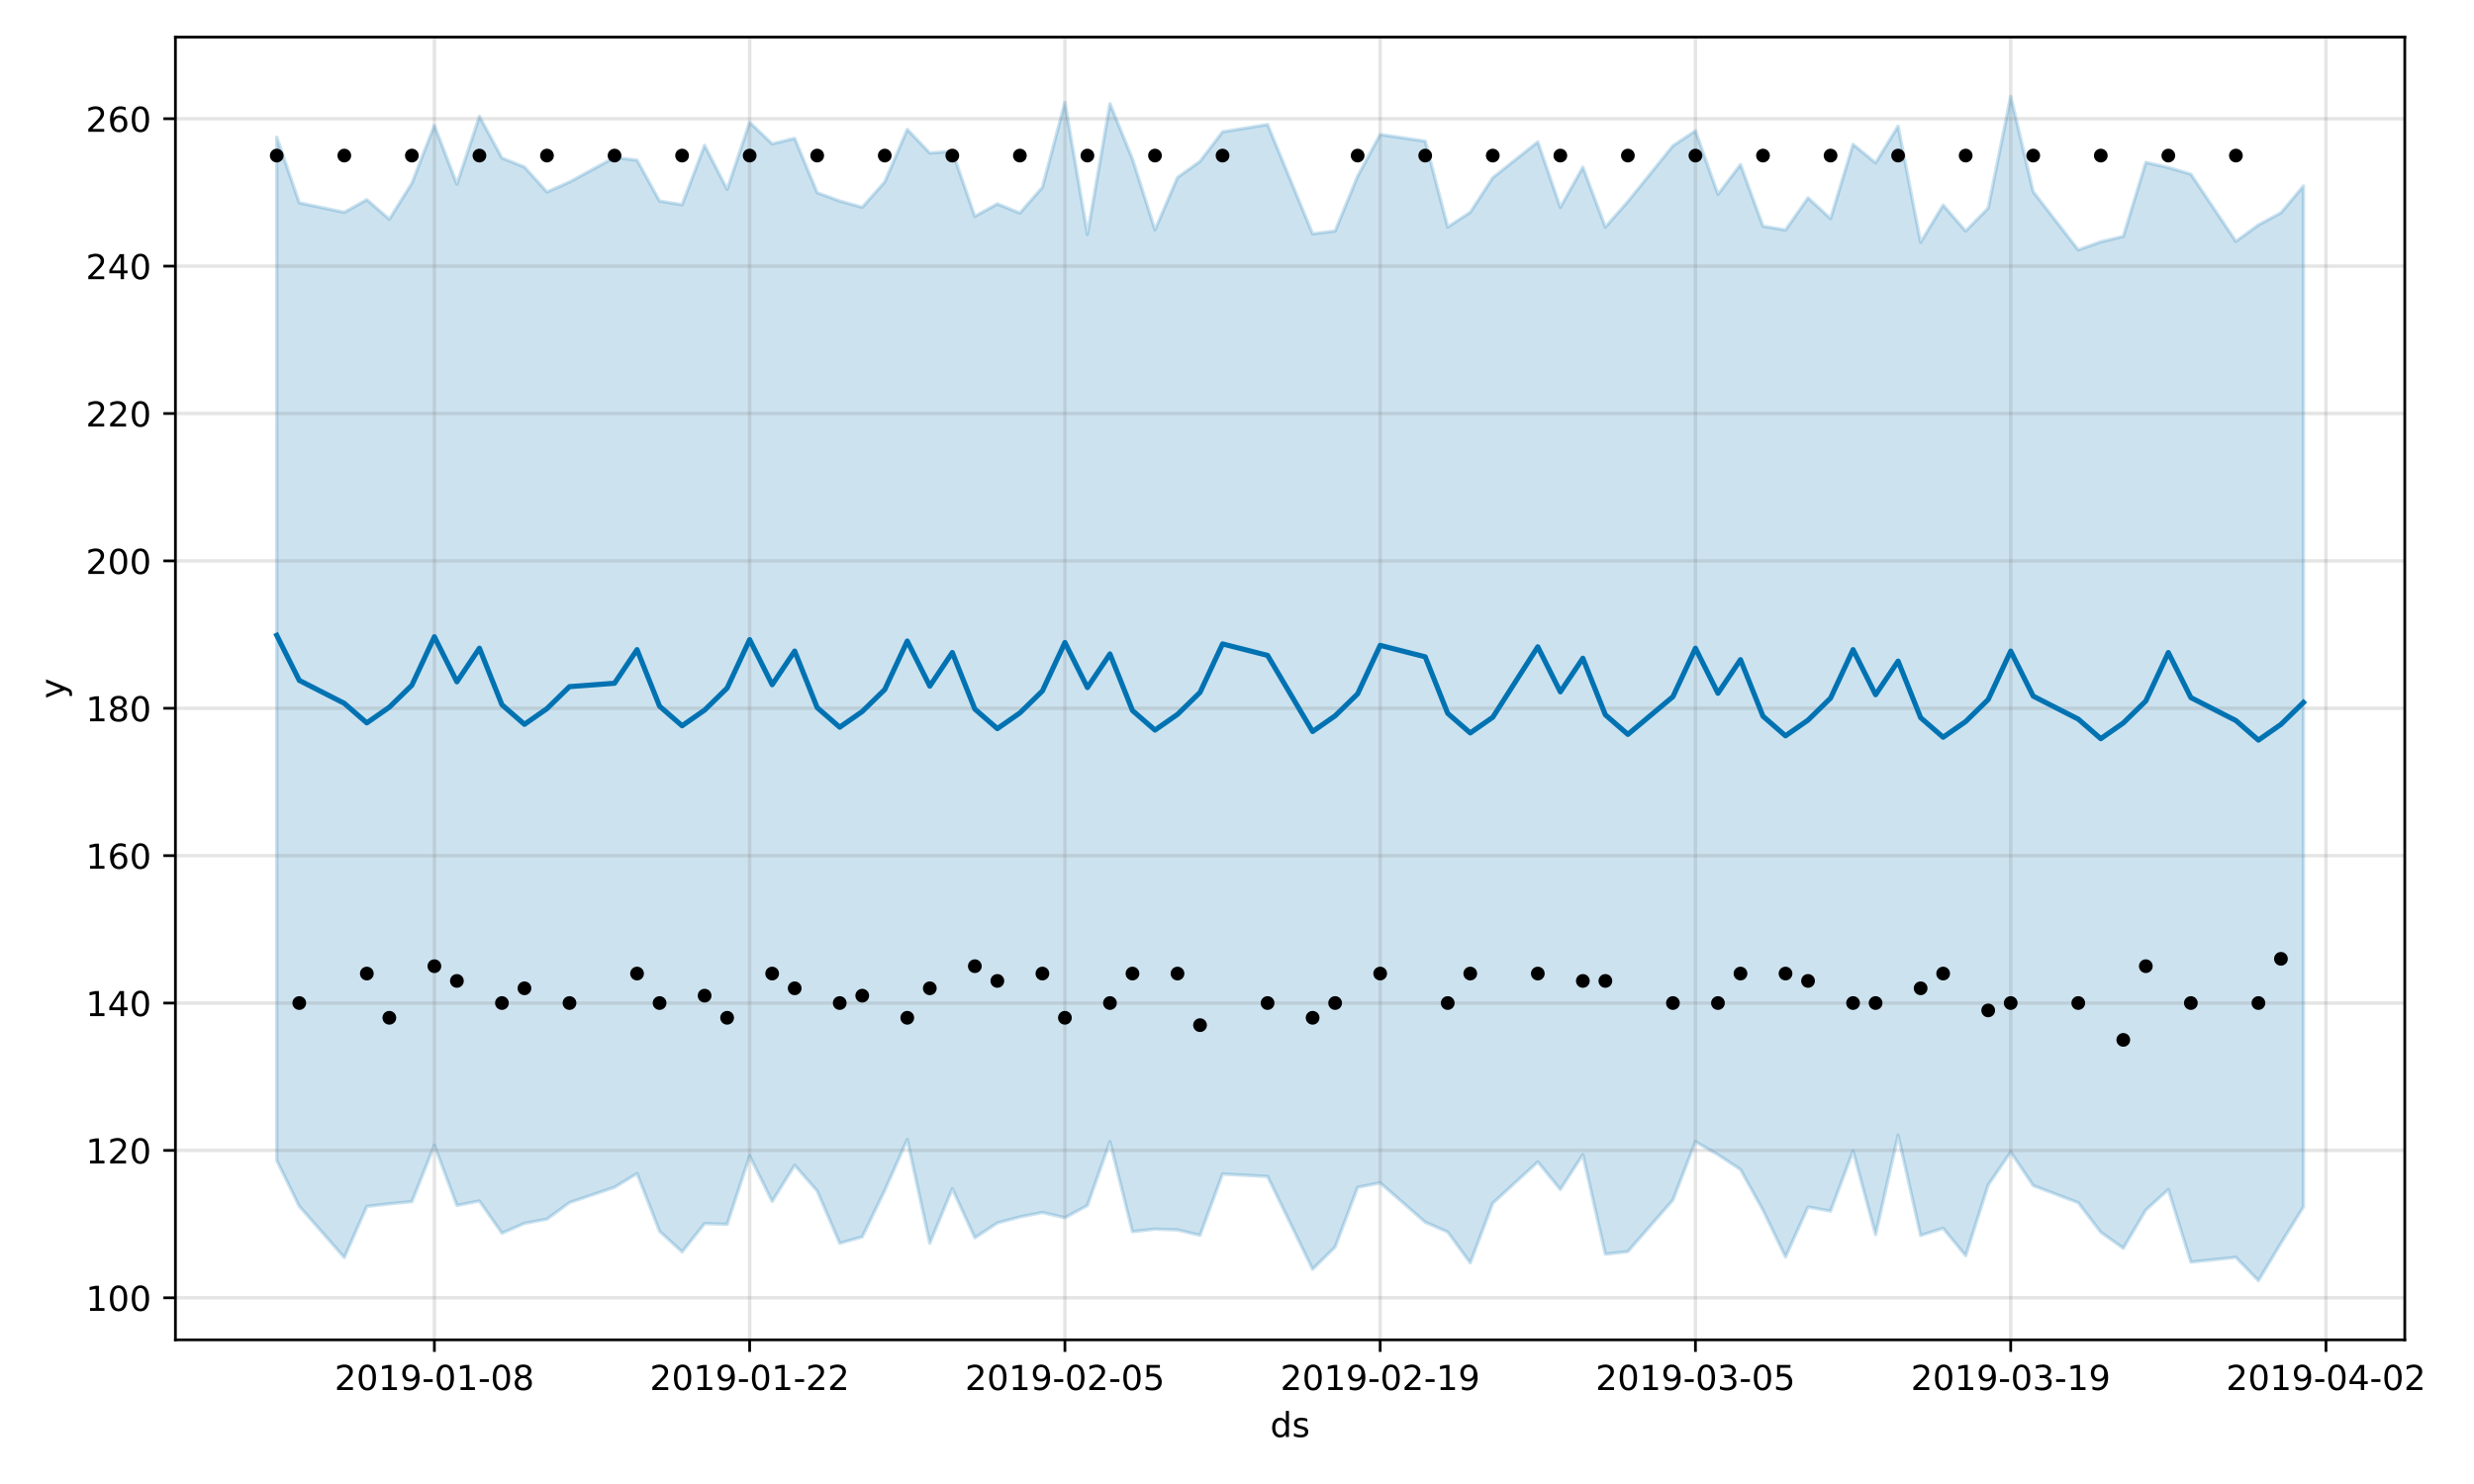 <?xml version="1.0" encoding="utf-8" standalone="no"?>
<!DOCTYPE svg PUBLIC "-//W3C//DTD SVG 1.1//EN"
  "http://www.w3.org/Graphics/SVG/1.1/DTD/svg11.dtd">
<!-- Created with matplotlib (https://matplotlib.org/) -->
<svg height="432pt" version="1.1" viewBox="0 0 720 432" width="720pt" xmlns="http://www.w3.org/2000/svg" xmlns:xlink="http://www.w3.org/1999/xlink">
 <defs>
  <style type="text/css">
*{stroke-linecap:butt;stroke-linejoin:round;}
  </style>
 </defs>
 <g id="figure_1">
  <g id="patch_1">
   <path d="M 0 432 
L 720 432 
L 720 0 
L 0 0 
z
" style="fill:#ffffff;"/>
  </g>
  <g id="axes_1">
   <g id="patch_2">
    <path d="M 51.05 390.04 
L 699.857 390.04 
L 699.857 10.8 
L 51.05 10.8 
z
" style="fill:#ffffff;"/>
   </g>
   <g id="PolyCollection_1">
    <defs>
     <path d="M 80.541 -392.05 
L 80.541 -94.165 
L 87.095 -80.866 
L 100.202 -65.924 
L 106.756 -80.803 
L 113.309 -81.565 
L 119.863 -82.187 
L 126.417 -98.608 
L 132.97 -81.1 
L 139.524 -82.374 
L 146.077 -73.014 
L 152.631 -75.871 
L 159.185 -77.115 
L 165.738 -81.922 
L 178.845 -86.377 
L 185.399 -90.378 
L 191.953 -73.575 
L 198.506 -67.571 
L 205.06 -75.806 
L 211.613 -75.579 
L 218.167 -95.487 
L 224.721 -82.266 
L 231.274 -92.788 
L 237.828 -85.297 
L 244.381 -70.091 
L 250.935 -71.944 
L 257.489 -85.479 
L 264.042 -100.253 
L 270.596 -70.091 
L 277.15 -85.944 
L 283.703 -71.671 
L 290.257 -75.992 
L 296.81 -77.745 
L 303.364 -79.03 
L 309.918 -77.516 
L 316.471 -81.084 
L 323.025 -99.664 
L 329.578 -73.46 
L 336.132 -74.202 
L 342.686 -73.956 
L 349.239 -72.416 
L 355.793 -90.239 
L 368.9 -89.518 
L 382.007 -62.515 
L 388.561 -68.991 
L 395.114 -86.363 
L 401.668 -87.663 
L 414.775 -76.215 
L 421.329 -73.348 
L 427.883 -64.365 
L 434.436 -81.751 
L 447.543 -93.764 
L 454.097 -85.745 
L 460.651 -95.871 
L 467.204 -66.914 
L 473.758 -67.662 
L 486.865 -82.671 
L 493.419 -99.658 
L 499.972 -95.863 
L 506.526 -91.554 
L 513.079 -79.695 
L 519.633 -66.106 
L 526.187 -80.617 
L 532.74 -79.459 
L 539.294 -96.942 
L 545.847 -72.613 
L 552.401 -101.539 
L 558.955 -72.363 
L 565.508 -74.43 
L 572.062 -66.459 
L 578.616 -87.028 
L 585.169 -96.648 
L 591.723 -86.873 
L 604.83 -81.882 
L 611.384 -73.293 
L 617.937 -68.641 
L 624.491 -79.771 
L 631.044 -85.717 
L 637.598 -64.605 
L 650.705 -65.985 
L 657.259 -59.198 
L 663.812 -70.102 
L 670.366 -80.675 
L 670.366 -377.867 
L 670.366 -377.867 
L 663.812 -370.048 
L 657.259 -366.523 
L 650.705 -361.734 
L 637.598 -381.297 
L 631.044 -383.232 
L 624.491 -384.719 
L 617.937 -363.186 
L 611.384 -361.601 
L 604.83 -359.26 
L 591.723 -376.176 
L 585.169 -403.962 
L 578.616 -371.412 
L 572.062 -364.753 
L 565.508 -372.294 
L 558.955 -361.462 
L 552.401 -395.276 
L 545.847 -384.585 
L 539.294 -389.985 
L 532.74 -368.365 
L 526.187 -374.398 
L 519.633 -365.042 
L 513.079 -366.158 
L 506.526 -384.078 
L 499.972 -375.428 
L 493.419 -393.9 
L 486.865 -389.561 
L 473.758 -373.343 
L 467.204 -365.902 
L 460.651 -383.332 
L 454.097 -371.623 
L 447.543 -390.69 
L 434.436 -380.264 
L 427.883 -370.195 
L 421.329 -365.913 
L 414.775 -390.904 
L 401.668 -392.833 
L 395.114 -380.73 
L 388.561 -364.745 
L 382.007 -363.934 
L 368.9 -395.745 
L 355.793 -393.622 
L 349.239 -385.022 
L 342.686 -380.339 
L 336.132 -365.104 
L 329.578 -385.71 
L 323.025 -401.811 
L 316.471 -363.792 
L 309.918 -402.199 
L 303.364 -377.48 
L 296.81 -369.98 
L 290.257 -372.643 
L 283.703 -369.028 
L 277.15 -387.949 
L 270.596 -387.451 
L 264.042 -394.331 
L 257.489 -379.047 
L 250.935 -371.673 
L 244.381 -373.495 
L 237.828 -375.907 
L 231.274 -391.722 
L 224.721 -390.135 
L 218.167 -396.379 
L 211.613 -376.868 
L 205.06 -389.692 
L 198.506 -372.408 
L 191.953 -373.473 
L 185.399 -385.372 
L 178.845 -386.17 
L 165.738 -379.017 
L 159.185 -376.121 
L 152.631 -383.375 
L 146.077 -386.017 
L 139.524 -398.125 
L 132.97 -378.392 
L 126.417 -395.494 
L 119.863 -378.673 
L 113.309 -368.188 
L 106.756 -373.87 
L 100.202 -370.195 
L 87.095 -372.962 
L 80.541 -392.05 
z
" id="m9e95a5a4c3" style="stroke:#0072b2;stroke-opacity:0.2;"/>
    </defs>
    <g clip-path="url(#p7eb6aa3480)">
     <use style="fill:#0072b2;fill-opacity:0.2;stroke:#0072b2;stroke-opacity:0.2;" x="0" xlink:href="#m9e95a5a4c3" y="432"/>
    </g>
   </g>
   <g id="matplotlib.axis_1">
    <g id="xtick_1">
     <g id="line2d_1">
      <path clip-path="url(#p7eb6aa3480)" d="M 126.417 390.04 
L 126.417 10.8 
" style="fill:none;stroke:#808080;stroke-linecap:square;stroke-opacity:0.2;"/>
     </g>
     <g id="line2d_2">
      <defs>
       <path d="M 0 0 
L 0 3.5 
" id="m75e68ac19e" style="stroke:#000000;stroke-width:0.8;"/>
      </defs>
      <g>
       <use style="stroke:#000000;stroke-width:0.8;" x="126.417" xlink:href="#m75e68ac19e" y="390.04"/>
      </g>
     </g>
     <g id="text_1">
      <!-- 2019-01-08 -->
      <defs>
       <path d="M 19.188 8.297 
L 53.609 8.297 
L 53.609 0 
L 7.328 0 
L 7.328 8.297 
Q 12.938 14.109 22.625 23.891 
Q 32.328 33.688 34.812 36.531 
Q 39.547 41.844 41.422 45.531 
Q 43.312 49.219 43.312 52.781 
Q 43.312 58.594 39.234 62.25 
Q 35.156 65.922 28.609 65.922 
Q 23.969 65.922 18.812 64.312 
Q 13.672 62.703 7.812 59.422 
L 7.812 69.391 
Q 13.766 71.781 18.938 73 
Q 24.125 74.219 28.422 74.219 
Q 39.75 74.219 46.484 68.547 
Q 53.219 62.891 53.219 53.422 
Q 53.219 48.922 51.531 44.891 
Q 49.859 40.875 45.406 35.406 
Q 44.188 33.984 37.641 27.219 
Q 31.109 20.453 19.188 8.297 
z
" id="DejaVuSans-50"/>
       <path d="M 31.781 66.406 
Q 24.172 66.406 20.328 58.906 
Q 16.5 51.422 16.5 36.375 
Q 16.5 21.391 20.328 13.891 
Q 24.172 6.391 31.781 6.391 
Q 39.453 6.391 43.281 13.891 
Q 47.125 21.391 47.125 36.375 
Q 47.125 51.422 43.281 58.906 
Q 39.453 66.406 31.781 66.406 
z
M 31.781 74.219 
Q 44.047 74.219 50.516 64.516 
Q 56.984 54.828 56.984 36.375 
Q 56.984 17.969 50.516 8.266 
Q 44.047 -1.422 31.781 -1.422 
Q 19.531 -1.422 13.062 8.266 
Q 6.594 17.969 6.594 36.375 
Q 6.594 54.828 13.062 64.516 
Q 19.531 74.219 31.781 74.219 
z
" id="DejaVuSans-48"/>
       <path d="M 12.406 8.297 
L 28.516 8.297 
L 28.516 63.922 
L 10.984 60.406 
L 10.984 69.391 
L 28.422 72.906 
L 38.281 72.906 
L 38.281 8.297 
L 54.391 8.297 
L 54.391 0 
L 12.406 0 
z
" id="DejaVuSans-49"/>
       <path d="M 10.984 1.516 
L 10.984 10.5 
Q 14.703 8.734 18.5 7.812 
Q 22.312 6.891 25.984 6.891 
Q 35.75 6.891 40.891 13.453 
Q 46.047 20.016 46.781 33.406 
Q 43.953 29.203 39.594 26.953 
Q 35.25 24.703 29.984 24.703 
Q 19.047 24.703 12.672 31.312 
Q 6.297 37.938 6.297 49.422 
Q 6.297 60.641 12.938 67.422 
Q 19.578 74.219 30.609 74.219 
Q 43.266 74.219 49.922 64.516 
Q 56.594 54.828 56.594 36.375 
Q 56.594 19.141 48.406 8.859 
Q 40.234 -1.422 26.422 -1.422 
Q 22.703 -1.422 18.891 -0.688 
Q 15.094 0.047 10.984 1.516 
z
M 30.609 32.422 
Q 37.25 32.422 41.125 36.953 
Q 45.016 41.5 45.016 49.422 
Q 45.016 57.281 41.125 61.844 
Q 37.25 66.406 30.609 66.406 
Q 23.969 66.406 20.094 61.844 
Q 16.219 57.281 16.219 49.422 
Q 16.219 41.5 20.094 36.953 
Q 23.969 32.422 30.609 32.422 
z
" id="DejaVuSans-57"/>
       <path d="M 4.891 31.391 
L 31.203 31.391 
L 31.203 23.391 
L 4.891 23.391 
z
" id="DejaVuSans-45"/>
       <path d="M 31.781 34.625 
Q 24.75 34.625 20.719 30.859 
Q 16.703 27.094 16.703 20.516 
Q 16.703 13.922 20.719 10.156 
Q 24.75 6.391 31.781 6.391 
Q 38.812 6.391 42.859 10.172 
Q 46.922 13.969 46.922 20.516 
Q 46.922 27.094 42.891 30.859 
Q 38.875 34.625 31.781 34.625 
z
M 21.922 38.812 
Q 15.578 40.375 12.031 44.719 
Q 8.5 49.078 8.5 55.328 
Q 8.5 64.062 14.719 69.141 
Q 20.953 74.219 31.781 74.219 
Q 42.672 74.219 48.875 69.141 
Q 55.078 64.062 55.078 55.328 
Q 55.078 49.078 51.531 44.719 
Q 48 40.375 41.703 38.812 
Q 48.828 37.156 52.797 32.312 
Q 56.781 27.484 56.781 20.516 
Q 56.781 9.906 50.312 4.234 
Q 43.844 -1.422 31.781 -1.422 
Q 19.734 -1.422 13.25 4.234 
Q 6.781 9.906 6.781 20.516 
Q 6.781 27.484 10.781 32.312 
Q 14.797 37.156 21.922 38.812 
z
M 18.312 54.391 
Q 18.312 48.734 21.844 45.562 
Q 25.391 42.391 31.781 42.391 
Q 38.141 42.391 41.719 45.562 
Q 45.312 48.734 45.312 54.391 
Q 45.312 60.062 41.719 63.234 
Q 38.141 66.406 31.781 66.406 
Q 25.391 66.406 21.844 63.234 
Q 18.312 60.062 18.312 54.391 
z
" id="DejaVuSans-56"/>
      </defs>
      <g transform="translate(97.359 404.638)scale(0.1 -0.1)">
       <use xlink:href="#DejaVuSans-50"/>
       <use x="63.623" xlink:href="#DejaVuSans-48"/>
       <use x="127.246" xlink:href="#DejaVuSans-49"/>
       <use x="190.869" xlink:href="#DejaVuSans-57"/>
       <use x="254.492" xlink:href="#DejaVuSans-45"/>
       <use x="290.576" xlink:href="#DejaVuSans-48"/>
       <use x="354.199" xlink:href="#DejaVuSans-49"/>
       <use x="417.822" xlink:href="#DejaVuSans-45"/>
       <use x="453.906" xlink:href="#DejaVuSans-48"/>
       <use x="517.529" xlink:href="#DejaVuSans-56"/>
      </g>
     </g>
    </g>
    <g id="xtick_2">
     <g id="line2d_3">
      <path clip-path="url(#p7eb6aa3480)" d="M 218.167 390.04 
L 218.167 10.8 
" style="fill:none;stroke:#808080;stroke-linecap:square;stroke-opacity:0.2;"/>
     </g>
     <g id="line2d_4">
      <g>
       <use style="stroke:#000000;stroke-width:0.8;" x="218.167" xlink:href="#m75e68ac19e" y="390.04"/>
      </g>
     </g>
     <g id="text_2">
      <!-- 2019-01-22 -->
      <g transform="translate(189.109 404.638)scale(0.1 -0.1)">
       <use xlink:href="#DejaVuSans-50"/>
       <use x="63.623" xlink:href="#DejaVuSans-48"/>
       <use x="127.246" xlink:href="#DejaVuSans-49"/>
       <use x="190.869" xlink:href="#DejaVuSans-57"/>
       <use x="254.492" xlink:href="#DejaVuSans-45"/>
       <use x="290.576" xlink:href="#DejaVuSans-48"/>
       <use x="354.199" xlink:href="#DejaVuSans-49"/>
       <use x="417.822" xlink:href="#DejaVuSans-45"/>
       <use x="453.906" xlink:href="#DejaVuSans-50"/>
       <use x="517.529" xlink:href="#DejaVuSans-50"/>
      </g>
     </g>
    </g>
    <g id="xtick_3">
     <g id="line2d_5">
      <path clip-path="url(#p7eb6aa3480)" d="M 309.918 390.04 
L 309.918 10.8 
" style="fill:none;stroke:#808080;stroke-linecap:square;stroke-opacity:0.2;"/>
     </g>
     <g id="line2d_6">
      <g>
       <use style="stroke:#000000;stroke-width:0.8;" x="309.918" xlink:href="#m75e68ac19e" y="390.04"/>
      </g>
     </g>
     <g id="text_3">
      <!-- 2019-02-05 -->
      <defs>
       <path d="M 10.797 72.906 
L 49.516 72.906 
L 49.516 64.594 
L 19.828 64.594 
L 19.828 46.734 
Q 21.969 47.469 24.109 47.828 
Q 26.266 48.188 28.422 48.188 
Q 40.625 48.188 47.75 41.5 
Q 54.891 34.812 54.891 23.391 
Q 54.891 11.625 47.562 5.094 
Q 40.234 -1.422 26.906 -1.422 
Q 22.312 -1.422 17.547 -0.641 
Q 12.797 0.141 7.719 1.703 
L 7.719 11.625 
Q 12.109 9.234 16.797 8.062 
Q 21.484 6.891 26.703 6.891 
Q 35.156 6.891 40.078 11.328 
Q 45.016 15.766 45.016 23.391 
Q 45.016 31 40.078 35.438 
Q 35.156 39.891 26.703 39.891 
Q 22.75 39.891 18.812 39.016 
Q 14.891 38.141 10.797 36.281 
z
" id="DejaVuSans-53"/>
      </defs>
      <g transform="translate(280.86 404.638)scale(0.1 -0.1)">
       <use xlink:href="#DejaVuSans-50"/>
       <use x="63.623" xlink:href="#DejaVuSans-48"/>
       <use x="127.246" xlink:href="#DejaVuSans-49"/>
       <use x="190.869" xlink:href="#DejaVuSans-57"/>
       <use x="254.492" xlink:href="#DejaVuSans-45"/>
       <use x="290.576" xlink:href="#DejaVuSans-48"/>
       <use x="354.199" xlink:href="#DejaVuSans-50"/>
       <use x="417.822" xlink:href="#DejaVuSans-45"/>
       <use x="453.906" xlink:href="#DejaVuSans-48"/>
       <use x="517.529" xlink:href="#DejaVuSans-53"/>
      </g>
     </g>
    </g>
    <g id="xtick_4">
     <g id="line2d_7">
      <path clip-path="url(#p7eb6aa3480)" d="M 401.668 390.04 
L 401.668 10.8 
" style="fill:none;stroke:#808080;stroke-linecap:square;stroke-opacity:0.2;"/>
     </g>
     <g id="line2d_8">
      <g>
       <use style="stroke:#000000;stroke-width:0.8;" x="401.668" xlink:href="#m75e68ac19e" y="390.04"/>
      </g>
     </g>
     <g id="text_4">
      <!-- 2019-02-19 -->
      <g transform="translate(372.61 404.638)scale(0.1 -0.1)">
       <use xlink:href="#DejaVuSans-50"/>
       <use x="63.623" xlink:href="#DejaVuSans-48"/>
       <use x="127.246" xlink:href="#DejaVuSans-49"/>
       <use x="190.869" xlink:href="#DejaVuSans-57"/>
       <use x="254.492" xlink:href="#DejaVuSans-45"/>
       <use x="290.576" xlink:href="#DejaVuSans-48"/>
       <use x="354.199" xlink:href="#DejaVuSans-50"/>
       <use x="417.822" xlink:href="#DejaVuSans-45"/>
       <use x="453.906" xlink:href="#DejaVuSans-49"/>
       <use x="517.529" xlink:href="#DejaVuSans-57"/>
      </g>
     </g>
    </g>
    <g id="xtick_5">
     <g id="line2d_9">
      <path clip-path="url(#p7eb6aa3480)" d="M 493.419 390.04 
L 493.419 10.8 
" style="fill:none;stroke:#808080;stroke-linecap:square;stroke-opacity:0.2;"/>
     </g>
     <g id="line2d_10">
      <g>
       <use style="stroke:#000000;stroke-width:0.8;" x="493.419" xlink:href="#m75e68ac19e" y="390.04"/>
      </g>
     </g>
     <g id="text_5">
      <!-- 2019-03-05 -->
      <defs>
       <path d="M 40.578 39.312 
Q 47.656 37.797 51.625 33 
Q 55.609 28.219 55.609 21.188 
Q 55.609 10.406 48.188 4.484 
Q 40.766 -1.422 27.094 -1.422 
Q 22.516 -1.422 17.656 -0.516 
Q 12.797 0.391 7.625 2.203 
L 7.625 11.719 
Q 11.719 9.328 16.594 8.109 
Q 21.484 6.891 26.812 6.891 
Q 36.078 6.891 40.938 10.547 
Q 45.797 14.203 45.797 21.188 
Q 45.797 27.641 41.281 31.266 
Q 36.766 34.906 28.719 34.906 
L 20.219 34.906 
L 20.219 43.016 
L 29.109 43.016 
Q 36.375 43.016 40.234 45.922 
Q 44.094 48.828 44.094 54.297 
Q 44.094 59.906 40.109 62.906 
Q 36.141 65.922 28.719 65.922 
Q 24.656 65.922 20.016 65.031 
Q 15.375 64.156 9.812 62.312 
L 9.812 71.094 
Q 15.438 72.656 20.344 73.438 
Q 25.25 74.219 29.594 74.219 
Q 40.828 74.219 47.359 69.109 
Q 53.906 64.016 53.906 55.328 
Q 53.906 49.266 50.438 45.094 
Q 46.969 40.922 40.578 39.312 
z
" id="DejaVuSans-51"/>
      </defs>
      <g transform="translate(464.361 404.638)scale(0.1 -0.1)">
       <use xlink:href="#DejaVuSans-50"/>
       <use x="63.623" xlink:href="#DejaVuSans-48"/>
       <use x="127.246" xlink:href="#DejaVuSans-49"/>
       <use x="190.869" xlink:href="#DejaVuSans-57"/>
       <use x="254.492" xlink:href="#DejaVuSans-45"/>
       <use x="290.576" xlink:href="#DejaVuSans-48"/>
       <use x="354.199" xlink:href="#DejaVuSans-51"/>
       <use x="417.822" xlink:href="#DejaVuSans-45"/>
       <use x="453.906" xlink:href="#DejaVuSans-48"/>
       <use x="517.529" xlink:href="#DejaVuSans-53"/>
      </g>
     </g>
    </g>
    <g id="xtick_6">
     <g id="line2d_11">
      <path clip-path="url(#p7eb6aa3480)" d="M 585.169 390.04 
L 585.169 10.8 
" style="fill:none;stroke:#808080;stroke-linecap:square;stroke-opacity:0.2;"/>
     </g>
     <g id="line2d_12">
      <g>
       <use style="stroke:#000000;stroke-width:0.8;" x="585.169" xlink:href="#m75e68ac19e" y="390.04"/>
      </g>
     </g>
     <g id="text_6">
      <!-- 2019-03-19 -->
      <g transform="translate(556.111 404.638)scale(0.1 -0.1)">
       <use xlink:href="#DejaVuSans-50"/>
       <use x="63.623" xlink:href="#DejaVuSans-48"/>
       <use x="127.246" xlink:href="#DejaVuSans-49"/>
       <use x="190.869" xlink:href="#DejaVuSans-57"/>
       <use x="254.492" xlink:href="#DejaVuSans-45"/>
       <use x="290.576" xlink:href="#DejaVuSans-48"/>
       <use x="354.199" xlink:href="#DejaVuSans-51"/>
       <use x="417.822" xlink:href="#DejaVuSans-45"/>
       <use x="453.906" xlink:href="#DejaVuSans-49"/>
       <use x="517.529" xlink:href="#DejaVuSans-57"/>
      </g>
     </g>
    </g>
    <g id="xtick_7">
     <g id="line2d_13">
      <path clip-path="url(#p7eb6aa3480)" d="M 676.92 390.04 
L 676.92 10.8 
" style="fill:none;stroke:#808080;stroke-linecap:square;stroke-opacity:0.2;"/>
     </g>
     <g id="line2d_14">
      <g>
       <use style="stroke:#000000;stroke-width:0.8;" x="676.92" xlink:href="#m75e68ac19e" y="390.04"/>
      </g>
     </g>
     <g id="text_7">
      <!-- 2019-04-02 -->
      <defs>
       <path d="M 37.797 64.312 
L 12.891 25.391 
L 37.797 25.391 
z
M 35.203 72.906 
L 47.609 72.906 
L 47.609 25.391 
L 58.016 25.391 
L 58.016 17.188 
L 47.609 17.188 
L 47.609 0 
L 37.797 0 
L 37.797 17.188 
L 4.891 17.188 
L 4.891 26.703 
z
" id="DejaVuSans-52"/>
      </defs>
      <g transform="translate(647.862 404.638)scale(0.1 -0.1)">
       <use xlink:href="#DejaVuSans-50"/>
       <use x="63.623" xlink:href="#DejaVuSans-48"/>
       <use x="127.246" xlink:href="#DejaVuSans-49"/>
       <use x="190.869" xlink:href="#DejaVuSans-57"/>
       <use x="254.492" xlink:href="#DejaVuSans-45"/>
       <use x="290.576" xlink:href="#DejaVuSans-48"/>
       <use x="354.199" xlink:href="#DejaVuSans-52"/>
       <use x="417.822" xlink:href="#DejaVuSans-45"/>
       <use x="453.906" xlink:href="#DejaVuSans-48"/>
       <use x="517.529" xlink:href="#DejaVuSans-50"/>
      </g>
     </g>
    </g>
    <g id="text_8">
     <!-- ds -->
     <defs>
      <path d="M 45.406 46.391 
L 45.406 75.984 
L 54.391 75.984 
L 54.391 0 
L 45.406 0 
L 45.406 8.203 
Q 42.578 3.328 38.25 0.953 
Q 33.938 -1.422 27.875 -1.422 
Q 17.969 -1.422 11.734 6.484 
Q 5.516 14.406 5.516 27.297 
Q 5.516 40.188 11.734 48.094 
Q 17.969 56 27.875 56 
Q 33.938 56 38.25 53.625 
Q 42.578 51.266 45.406 46.391 
z
M 14.797 27.297 
Q 14.797 17.391 18.875 11.75 
Q 22.953 6.109 30.078 6.109 
Q 37.203 6.109 41.297 11.75 
Q 45.406 17.391 45.406 27.297 
Q 45.406 37.203 41.297 42.844 
Q 37.203 48.484 30.078 48.484 
Q 22.953 48.484 18.875 42.844 
Q 14.797 37.203 14.797 27.297 
z
" id="DejaVuSans-100"/>
      <path d="M 44.281 53.078 
L 44.281 44.578 
Q 40.484 46.531 36.375 47.5 
Q 32.281 48.484 27.875 48.484 
Q 21.188 48.484 17.844 46.438 
Q 14.5 44.391 14.5 40.281 
Q 14.5 37.156 16.891 35.375 
Q 19.281 33.594 26.516 31.984 
L 29.594 31.297 
Q 39.156 29.25 43.188 25.516 
Q 47.219 21.781 47.219 15.094 
Q 47.219 7.469 41.188 3.016 
Q 35.156 -1.422 24.609 -1.422 
Q 20.219 -1.422 15.453 -0.562 
Q 10.688 0.297 5.422 2 
L 5.422 11.281 
Q 10.406 8.688 15.234 7.391 
Q 20.062 6.109 24.812 6.109 
Q 31.156 6.109 34.562 8.281 
Q 37.984 10.453 37.984 14.406 
Q 37.984 18.062 35.516 20.016 
Q 33.062 21.969 24.703 23.781 
L 21.578 24.516 
Q 13.234 26.266 9.516 29.906 
Q 5.812 33.547 5.812 39.891 
Q 5.812 47.609 11.281 51.797 
Q 16.75 56 26.812 56 
Q 31.781 56 36.172 55.266 
Q 40.578 54.547 44.281 53.078 
z
" id="DejaVuSans-115"/>
     </defs>
     <g transform="translate(369.675 418.317)scale(0.1 -0.1)">
      <use xlink:href="#DejaVuSans-100"/>
      <use x="63.477" xlink:href="#DejaVuSans-115"/>
     </g>
    </g>
   </g>
   <g id="matplotlib.axis_2">
    <g id="ytick_1">
     <g id="line2d_15">
      <path clip-path="url(#p7eb6aa3480)" d="M 51.05 377.796 
L 699.857 377.796 
" style="fill:none;stroke:#808080;stroke-linecap:square;stroke-opacity:0.2;"/>
     </g>
     <g id="line2d_16">
      <defs>
       <path d="M 0 0 
L -3.5 0 
" id="m18d423bfe6" style="stroke:#000000;stroke-width:0.8;"/>
      </defs>
      <g>
       <use style="stroke:#000000;stroke-width:0.8;" x="51.05" xlink:href="#m18d423bfe6" y="377.796"/>
      </g>
     </g>
     <g id="text_9">
      <!-- 100 -->
      <g transform="translate(24.962 381.595)scale(0.1 -0.1)">
       <use xlink:href="#DejaVuSans-49"/>
       <use x="63.623" xlink:href="#DejaVuSans-48"/>
       <use x="127.246" xlink:href="#DejaVuSans-48"/>
      </g>
     </g>
    </g>
    <g id="ytick_2">
     <g id="line2d_17">
      <path clip-path="url(#p7eb6aa3480)" d="M 51.05 334.892 
L 699.857 334.892 
" style="fill:none;stroke:#808080;stroke-linecap:square;stroke-opacity:0.2;"/>
     </g>
     <g id="line2d_18">
      <g>
       <use style="stroke:#000000;stroke-width:0.8;" x="51.05" xlink:href="#m18d423bfe6" y="334.892"/>
      </g>
     </g>
     <g id="text_10">
      <!-- 120 -->
      <g transform="translate(24.962 338.691)scale(0.1 -0.1)">
       <use xlink:href="#DejaVuSans-49"/>
       <use x="63.623" xlink:href="#DejaVuSans-50"/>
       <use x="127.246" xlink:href="#DejaVuSans-48"/>
      </g>
     </g>
    </g>
    <g id="ytick_3">
     <g id="line2d_19">
      <path clip-path="url(#p7eb6aa3480)" d="M 51.05 291.988 
L 699.857 291.988 
" style="fill:none;stroke:#808080;stroke-linecap:square;stroke-opacity:0.2;"/>
     </g>
     <g id="line2d_20">
      <g>
       <use style="stroke:#000000;stroke-width:0.8;" x="51.05" xlink:href="#m18d423bfe6" y="291.988"/>
      </g>
     </g>
     <g id="text_11">
      <!-- 140 -->
      <g transform="translate(24.962 295.788)scale(0.1 -0.1)">
       <use xlink:href="#DejaVuSans-49"/>
       <use x="63.623" xlink:href="#DejaVuSans-52"/>
       <use x="127.246" xlink:href="#DejaVuSans-48"/>
      </g>
     </g>
    </g>
    <g id="ytick_4">
     <g id="line2d_21">
      <path clip-path="url(#p7eb6aa3480)" d="M 51.05 249.085 
L 699.857 249.085 
" style="fill:none;stroke:#808080;stroke-linecap:square;stroke-opacity:0.2;"/>
     </g>
     <g id="line2d_22">
      <g>
       <use style="stroke:#000000;stroke-width:0.8;" x="51.05" xlink:href="#m18d423bfe6" y="249.085"/>
      </g>
     </g>
     <g id="text_12">
      <!-- 160 -->
      <defs>
       <path d="M 33.016 40.375 
Q 26.375 40.375 22.484 35.828 
Q 18.609 31.297 18.609 23.391 
Q 18.609 15.531 22.484 10.953 
Q 26.375 6.391 33.016 6.391 
Q 39.656 6.391 43.531 10.953 
Q 47.406 15.531 47.406 23.391 
Q 47.406 31.297 43.531 35.828 
Q 39.656 40.375 33.016 40.375 
z
M 52.594 71.297 
L 52.594 62.312 
Q 48.875 64.062 45.094 64.984 
Q 41.312 65.922 37.594 65.922 
Q 27.828 65.922 22.672 59.328 
Q 17.531 52.734 16.797 39.406 
Q 19.672 43.656 24.016 45.922 
Q 28.375 48.188 33.594 48.188 
Q 44.578 48.188 50.953 41.516 
Q 57.328 34.859 57.328 23.391 
Q 57.328 12.156 50.688 5.359 
Q 44.047 -1.422 33.016 -1.422 
Q 20.359 -1.422 13.672 8.266 
Q 6.984 17.969 6.984 36.375 
Q 6.984 53.656 15.188 63.938 
Q 23.391 74.219 37.203 74.219 
Q 40.922 74.219 44.703 73.484 
Q 48.484 72.75 52.594 71.297 
z
" id="DejaVuSans-54"/>
      </defs>
      <g transform="translate(24.962 252.884)scale(0.1 -0.1)">
       <use xlink:href="#DejaVuSans-49"/>
       <use x="63.623" xlink:href="#DejaVuSans-54"/>
       <use x="127.246" xlink:href="#DejaVuSans-48"/>
      </g>
     </g>
    </g>
    <g id="ytick_5">
     <g id="line2d_23">
      <path clip-path="url(#p7eb6aa3480)" d="M 51.05 206.181 
L 699.857 206.181 
" style="fill:none;stroke:#808080;stroke-linecap:square;stroke-opacity:0.2;"/>
     </g>
     <g id="line2d_24">
      <g>
       <use style="stroke:#000000;stroke-width:0.8;" x="51.05" xlink:href="#m18d423bfe6" y="206.181"/>
      </g>
     </g>
     <g id="text_13">
      <!-- 180 -->
      <g transform="translate(24.962 209.98)scale(0.1 -0.1)">
       <use xlink:href="#DejaVuSans-49"/>
       <use x="63.623" xlink:href="#DejaVuSans-56"/>
       <use x="127.246" xlink:href="#DejaVuSans-48"/>
      </g>
     </g>
    </g>
    <g id="ytick_6">
     <g id="line2d_25">
      <path clip-path="url(#p7eb6aa3480)" d="M 51.05 163.277 
L 699.857 163.277 
" style="fill:none;stroke:#808080;stroke-linecap:square;stroke-opacity:0.2;"/>
     </g>
     <g id="line2d_26">
      <g>
       <use style="stroke:#000000;stroke-width:0.8;" x="51.05" xlink:href="#m18d423bfe6" y="163.277"/>
      </g>
     </g>
     <g id="text_14">
      <!-- 200 -->
      <g transform="translate(24.962 167.076)scale(0.1 -0.1)">
       <use xlink:href="#DejaVuSans-50"/>
       <use x="63.623" xlink:href="#DejaVuSans-48"/>
       <use x="127.246" xlink:href="#DejaVuSans-48"/>
      </g>
     </g>
    </g>
    <g id="ytick_7">
     <g id="line2d_27">
      <path clip-path="url(#p7eb6aa3480)" d="M 51.05 120.373 
L 699.857 120.373 
" style="fill:none;stroke:#808080;stroke-linecap:square;stroke-opacity:0.2;"/>
     </g>
     <g id="line2d_28">
      <g>
       <use style="stroke:#000000;stroke-width:0.8;" x="51.05" xlink:href="#m18d423bfe6" y="120.373"/>
      </g>
     </g>
     <g id="text_15">
      <!-- 220 -->
      <g transform="translate(24.962 124.172)scale(0.1 -0.1)">
       <use xlink:href="#DejaVuSans-50"/>
       <use x="63.623" xlink:href="#DejaVuSans-50"/>
       <use x="127.246" xlink:href="#DejaVuSans-48"/>
      </g>
     </g>
    </g>
    <g id="ytick_8">
     <g id="line2d_29">
      <path clip-path="url(#p7eb6aa3480)" d="M 51.05 77.469 
L 699.857 77.469 
" style="fill:none;stroke:#808080;stroke-linecap:square;stroke-opacity:0.2;"/>
     </g>
     <g id="line2d_30">
      <g>
       <use style="stroke:#000000;stroke-width:0.8;" x="51.05" xlink:href="#m18d423bfe6" y="77.469"/>
      </g>
     </g>
     <g id="text_16">
      <!-- 240 -->
      <g transform="translate(24.962 81.269)scale(0.1 -0.1)">
       <use xlink:href="#DejaVuSans-50"/>
       <use x="63.623" xlink:href="#DejaVuSans-52"/>
       <use x="127.246" xlink:href="#DejaVuSans-48"/>
      </g>
     </g>
    </g>
    <g id="ytick_9">
     <g id="line2d_31">
      <path clip-path="url(#p7eb6aa3480)" d="M 51.05 34.566 
L 699.857 34.566 
" style="fill:none;stroke:#808080;stroke-linecap:square;stroke-opacity:0.2;"/>
     </g>
     <g id="line2d_32">
      <g>
       <use style="stroke:#000000;stroke-width:0.8;" x="51.05" xlink:href="#m18d423bfe6" y="34.566"/>
      </g>
     </g>
     <g id="text_17">
      <!-- 260 -->
      <g transform="translate(24.962 38.365)scale(0.1 -0.1)">
       <use xlink:href="#DejaVuSans-50"/>
       <use x="63.623" xlink:href="#DejaVuSans-54"/>
       <use x="127.246" xlink:href="#DejaVuSans-48"/>
      </g>
     </g>
    </g>
    <g id="text_18">
     <!-- y -->
     <defs>
      <path d="M 32.172 -5.078 
Q 28.375 -14.844 24.75 -17.812 
Q 21.141 -20.797 15.094 -20.797 
L 7.906 -20.797 
L 7.906 -13.281 
L 13.188 -13.281 
Q 16.891 -13.281 18.938 -11.516 
Q 21 -9.766 23.484 -3.219 
L 25.094 0.875 
L 2.984 54.688 
L 12.5 54.688 
L 29.594 11.922 
L 46.688 54.688 
L 56.203 54.688 
z
" id="DejaVuSans-121"/>
     </defs>
     <g transform="translate(18.883 203.379)rotate(-90)scale(0.1 -0.1)">
      <use xlink:href="#DejaVuSans-121"/>
     </g>
    </g>
   </g>
   <g id="line2d_33">
    <defs>
     <path d="M 0 1.5 
C 0.398 1.5 0.779 1.342 1.061 1.061 
C 1.342 0.779 1.5 0.398 1.5 0 
C 1.5 -0.398 1.342 -0.779 1.061 -1.061 
C 0.779 -1.342 0.398 -1.5 0 -1.5 
C -0.398 -1.5 -0.779 -1.342 -1.061 -1.061 
C -1.342 -0.779 -1.5 -0.398 -1.5 0 
C -1.5 0.398 -1.342 0.779 -1.061 1.061 
C -0.779 1.342 -0.398 1.5 0 1.5 
z
" id="m6b723b5e53" style="stroke:#000000;"/>
    </defs>
    <g clip-path="url(#p7eb6aa3480)">
     <use style="stroke:#000000;" x="80.541" xlink:href="#m6b723b5e53" y="45.291"/>
     <use style="stroke:#000000;" x="87.095" xlink:href="#m6b723b5e53" y="291.988"/>
     <use style="stroke:#000000;" x="100.202" xlink:href="#m6b723b5e53" y="45.291"/>
     <use style="stroke:#000000;" x="106.756" xlink:href="#m6b723b5e53" y="283.408"/>
     <use style="stroke:#000000;" x="113.309" xlink:href="#m6b723b5e53" y="296.279"/>
     <use style="stroke:#000000;" x="119.863" xlink:href="#m6b723b5e53" y="45.291"/>
     <use style="stroke:#000000;" x="126.417" xlink:href="#m6b723b5e53" y="281.262"/>
     <use style="stroke:#000000;" x="132.97" xlink:href="#m6b723b5e53" y="285.553"/>
     <use style="stroke:#000000;" x="139.524" xlink:href="#m6b723b5e53" y="45.291"/>
     <use style="stroke:#000000;" x="146.077" xlink:href="#m6b723b5e53" y="291.988"/>
     <use style="stroke:#000000;" x="152.631" xlink:href="#m6b723b5e53" y="287.698"/>
     <use style="stroke:#000000;" x="159.185" xlink:href="#m6b723b5e53" y="45.291"/>
     <use style="stroke:#000000;" x="165.738" xlink:href="#m6b723b5e53" y="291.988"/>
     <use style="stroke:#000000;" x="178.845" xlink:href="#m6b723b5e53" y="45.291"/>
     <use style="stroke:#000000;" x="185.399" xlink:href="#m6b723b5e53" y="283.408"/>
     <use style="stroke:#000000;" x="191.953" xlink:href="#m6b723b5e53" y="291.988"/>
     <use style="stroke:#000000;" x="198.506" xlink:href="#m6b723b5e53" y="45.291"/>
     <use style="stroke:#000000;" x="205.06" xlink:href="#m6b723b5e53" y="289.843"/>
     <use style="stroke:#000000;" x="211.613" xlink:href="#m6b723b5e53" y="296.279"/>
     <use style="stroke:#000000;" x="218.167" xlink:href="#m6b723b5e53" y="45.291"/>
     <use style="stroke:#000000;" x="224.721" xlink:href="#m6b723b5e53" y="283.408"/>
     <use style="stroke:#000000;" x="231.274" xlink:href="#m6b723b5e53" y="287.698"/>
     <use style="stroke:#000000;" x="237.828" xlink:href="#m6b723b5e53" y="45.291"/>
     <use style="stroke:#000000;" x="244.381" xlink:href="#m6b723b5e53" y="291.988"/>
     <use style="stroke:#000000;" x="250.935" xlink:href="#m6b723b5e53" y="289.843"/>
     <use style="stroke:#000000;" x="257.489" xlink:href="#m6b723b5e53" y="45.291"/>
     <use style="stroke:#000000;" x="264.042" xlink:href="#m6b723b5e53" y="296.279"/>
     <use style="stroke:#000000;" x="270.596" xlink:href="#m6b723b5e53" y="287.698"/>
     <use style="stroke:#000000;" x="277.15" xlink:href="#m6b723b5e53" y="45.291"/>
     <use style="stroke:#000000;" x="283.703" xlink:href="#m6b723b5e53" y="281.262"/>
     <use style="stroke:#000000;" x="290.257" xlink:href="#m6b723b5e53" y="285.553"/>
     <use style="stroke:#000000;" x="296.81" xlink:href="#m6b723b5e53" y="45.291"/>
     <use style="stroke:#000000;" x="303.364" xlink:href="#m6b723b5e53" y="283.408"/>
     <use style="stroke:#000000;" x="309.918" xlink:href="#m6b723b5e53" y="296.279"/>
     <use style="stroke:#000000;" x="316.471" xlink:href="#m6b723b5e53" y="45.291"/>
     <use style="stroke:#000000;" x="323.025" xlink:href="#m6b723b5e53" y="291.988"/>
     <use style="stroke:#000000;" x="329.578" xlink:href="#m6b723b5e53" y="283.408"/>
     <use style="stroke:#000000;" x="336.132" xlink:href="#m6b723b5e53" y="45.291"/>
     <use style="stroke:#000000;" x="342.686" xlink:href="#m6b723b5e53" y="283.408"/>
     <use style="stroke:#000000;" x="349.239" xlink:href="#m6b723b5e53" y="298.424"/>
     <use style="stroke:#000000;" x="355.793" xlink:href="#m6b723b5e53" y="45.291"/>
     <use style="stroke:#000000;" x="368.9" xlink:href="#m6b723b5e53" y="291.988"/>
     <use style="stroke:#000000;" x="382.007" xlink:href="#m6b723b5e53" y="296.279"/>
     <use style="stroke:#000000;" x="388.561" xlink:href="#m6b723b5e53" y="291.988"/>
     <use style="stroke:#000000;" x="395.114" xlink:href="#m6b723b5e53" y="45.291"/>
     <use style="stroke:#000000;" x="401.668" xlink:href="#m6b723b5e53" y="283.408"/>
     <use style="stroke:#000000;" x="414.775" xlink:href="#m6b723b5e53" y="45.291"/>
     <use style="stroke:#000000;" x="421.329" xlink:href="#m6b723b5e53" y="291.988"/>
     <use style="stroke:#000000;" x="427.883" xlink:href="#m6b723b5e53" y="283.408"/>
     <use style="stroke:#000000;" x="434.436" xlink:href="#m6b723b5e53" y="45.291"/>
     <use style="stroke:#000000;" x="447.543" xlink:href="#m6b723b5e53" y="283.408"/>
     <use style="stroke:#000000;" x="454.097" xlink:href="#m6b723b5e53" y="45.291"/>
     <use style="stroke:#000000;" x="460.651" xlink:href="#m6b723b5e53" y="285.553"/>
     <use style="stroke:#000000;" x="467.204" xlink:href="#m6b723b5e53" y="285.553"/>
     <use style="stroke:#000000;" x="473.758" xlink:href="#m6b723b5e53" y="45.291"/>
     <use style="stroke:#000000;" x="486.865" xlink:href="#m6b723b5e53" y="291.988"/>
     <use style="stroke:#000000;" x="493.419" xlink:href="#m6b723b5e53" y="45.291"/>
     <use style="stroke:#000000;" x="499.972" xlink:href="#m6b723b5e53" y="291.988"/>
     <use style="stroke:#000000;" x="506.526" xlink:href="#m6b723b5e53" y="283.408"/>
     <use style="stroke:#000000;" x="513.079" xlink:href="#m6b723b5e53" y="45.291"/>
     <use style="stroke:#000000;" x="519.633" xlink:href="#m6b723b5e53" y="283.408"/>
     <use style="stroke:#000000;" x="526.187" xlink:href="#m6b723b5e53" y="285.553"/>
     <use style="stroke:#000000;" x="532.74" xlink:href="#m6b723b5e53" y="45.291"/>
     <use style="stroke:#000000;" x="539.294" xlink:href="#m6b723b5e53" y="291.988"/>
     <use style="stroke:#000000;" x="545.847" xlink:href="#m6b723b5e53" y="291.988"/>
     <use style="stroke:#000000;" x="552.401" xlink:href="#m6b723b5e53" y="45.291"/>
     <use style="stroke:#000000;" x="558.955" xlink:href="#m6b723b5e53" y="287.698"/>
     <use style="stroke:#000000;" x="565.508" xlink:href="#m6b723b5e53" y="283.408"/>
     <use style="stroke:#000000;" x="572.062" xlink:href="#m6b723b5e53" y="45.291"/>
     <use style="stroke:#000000;" x="578.616" xlink:href="#m6b723b5e53" y="294.134"/>
     <use style="stroke:#000000;" x="585.169" xlink:href="#m6b723b5e53" y="291.988"/>
     <use style="stroke:#000000;" x="591.723" xlink:href="#m6b723b5e53" y="45.291"/>
     <use style="stroke:#000000;" x="604.83" xlink:href="#m6b723b5e53" y="291.988"/>
     <use style="stroke:#000000;" x="611.384" xlink:href="#m6b723b5e53" y="45.291"/>
     <use style="stroke:#000000;" x="617.937" xlink:href="#m6b723b5e53" y="302.714"/>
     <use style="stroke:#000000;" x="624.491" xlink:href="#m6b723b5e53" y="281.262"/>
     <use style="stroke:#000000;" x="631.044" xlink:href="#m6b723b5e53" y="45.291"/>
     <use style="stroke:#000000;" x="637.598" xlink:href="#m6b723b5e53" y="291.988"/>
     <use style="stroke:#000000;" x="650.705" xlink:href="#m6b723b5e53" y="45.291"/>
     <use style="stroke:#000000;" x="657.259" xlink:href="#m6b723b5e53" y="291.988"/>
     <use style="stroke:#000000;" x="663.812" xlink:href="#m6b723b5e53" y="279.117"/>
    </g>
   </g>
   <g id="line2d_34">
    <path clip-path="url(#p7eb6aa3480)" d="M 80.541 184.948 
L 87.095 198.062 
L 100.202 204.743 
L 106.756 210.438 
L 113.309 205.871 
L 119.863 199.471 
L 126.417 185.365 
L 132.97 198.479 
L 139.524 188.698 
L 146.077 205.161 
L 152.631 210.856 
L 159.185 206.288 
L 165.738 199.889 
L 178.845 198.897 
L 185.399 189.116 
L 191.953 205.578 
L 198.506 211.273 
L 205.06 206.706 
L 211.613 200.306 
L 218.167 186.2 
L 224.721 199.314 
L 231.274 189.533 
L 237.828 205.996 
L 244.381 211.691 
L 250.935 207.123 
L 257.489 200.724 
L 264.042 186.618 
L 270.596 199.732 
L 277.15 189.951 
L 283.703 206.414 
L 290.257 212.108 
L 296.81 207.541 
L 303.364 201.141 
L 309.918 187.035 
L 316.471 200.149 
L 323.025 190.368 
L 329.578 206.831 
L 336.132 212.526 
L 342.686 207.959 
L 349.239 201.559 
L 355.793 187.453 
L 368.9 190.786 
L 382.007 212.943 
L 388.561 208.376 
L 395.114 201.976 
L 401.668 187.87 
L 414.775 191.203 
L 421.329 207.666 
L 427.883 213.361 
L 434.436 208.794 
L 447.543 188.288 
L 454.097 201.402 
L 460.651 191.621 
L 467.204 208.084 
L 473.758 213.778 
L 486.865 202.811 
L 493.419 188.705 
L 499.972 201.819 
L 506.526 192.038 
L 513.079 208.501 
L 519.633 214.196 
L 526.187 209.629 
L 532.74 203.229 
L 539.294 189.123 
L 545.847 202.237 
L 552.401 192.456 
L 558.955 208.919 
L 565.508 214.613 
L 572.062 210.046 
L 578.616 203.646 
L 585.169 189.54 
L 591.723 202.654 
L 604.83 209.336 
L 611.384 215.031 
L 617.937 210.464 
L 624.491 204.064 
L 631.044 189.958 
L 637.598 203.072 
L 650.705 209.754 
L 657.259 215.448 
L 663.812 210.881 
L 670.366 204.481 
" style="fill:none;stroke:#0072b2;stroke-linecap:square;stroke-width:1.5;"/>
   </g>
   <g id="patch_3">
    <path d="M 51.05 390.04 
L 51.05 10.8 
" style="fill:none;stroke:#000000;stroke-linecap:square;stroke-linejoin:miter;stroke-width:0.8;"/>
   </g>
   <g id="patch_4">
    <path d="M 699.857 390.04 
L 699.857 10.8 
" style="fill:none;stroke:#000000;stroke-linecap:square;stroke-linejoin:miter;stroke-width:0.8;"/>
   </g>
   <g id="patch_5">
    <path d="M 51.05 390.04 
L 699.857 390.04 
" style="fill:none;stroke:#000000;stroke-linecap:square;stroke-linejoin:miter;stroke-width:0.8;"/>
   </g>
   <g id="patch_6">
    <path d="M 51.05 10.8 
L 699.857 10.8 
" style="fill:none;stroke:#000000;stroke-linecap:square;stroke-linejoin:miter;stroke-width:0.8;"/>
   </g>
  </g>
 </g>
 <defs>
  <clipPath id="p7eb6aa3480">
   <rect height="379.24" width="648.807" x="51.05" y="10.8"/>
  </clipPath>
 </defs>
</svg>
